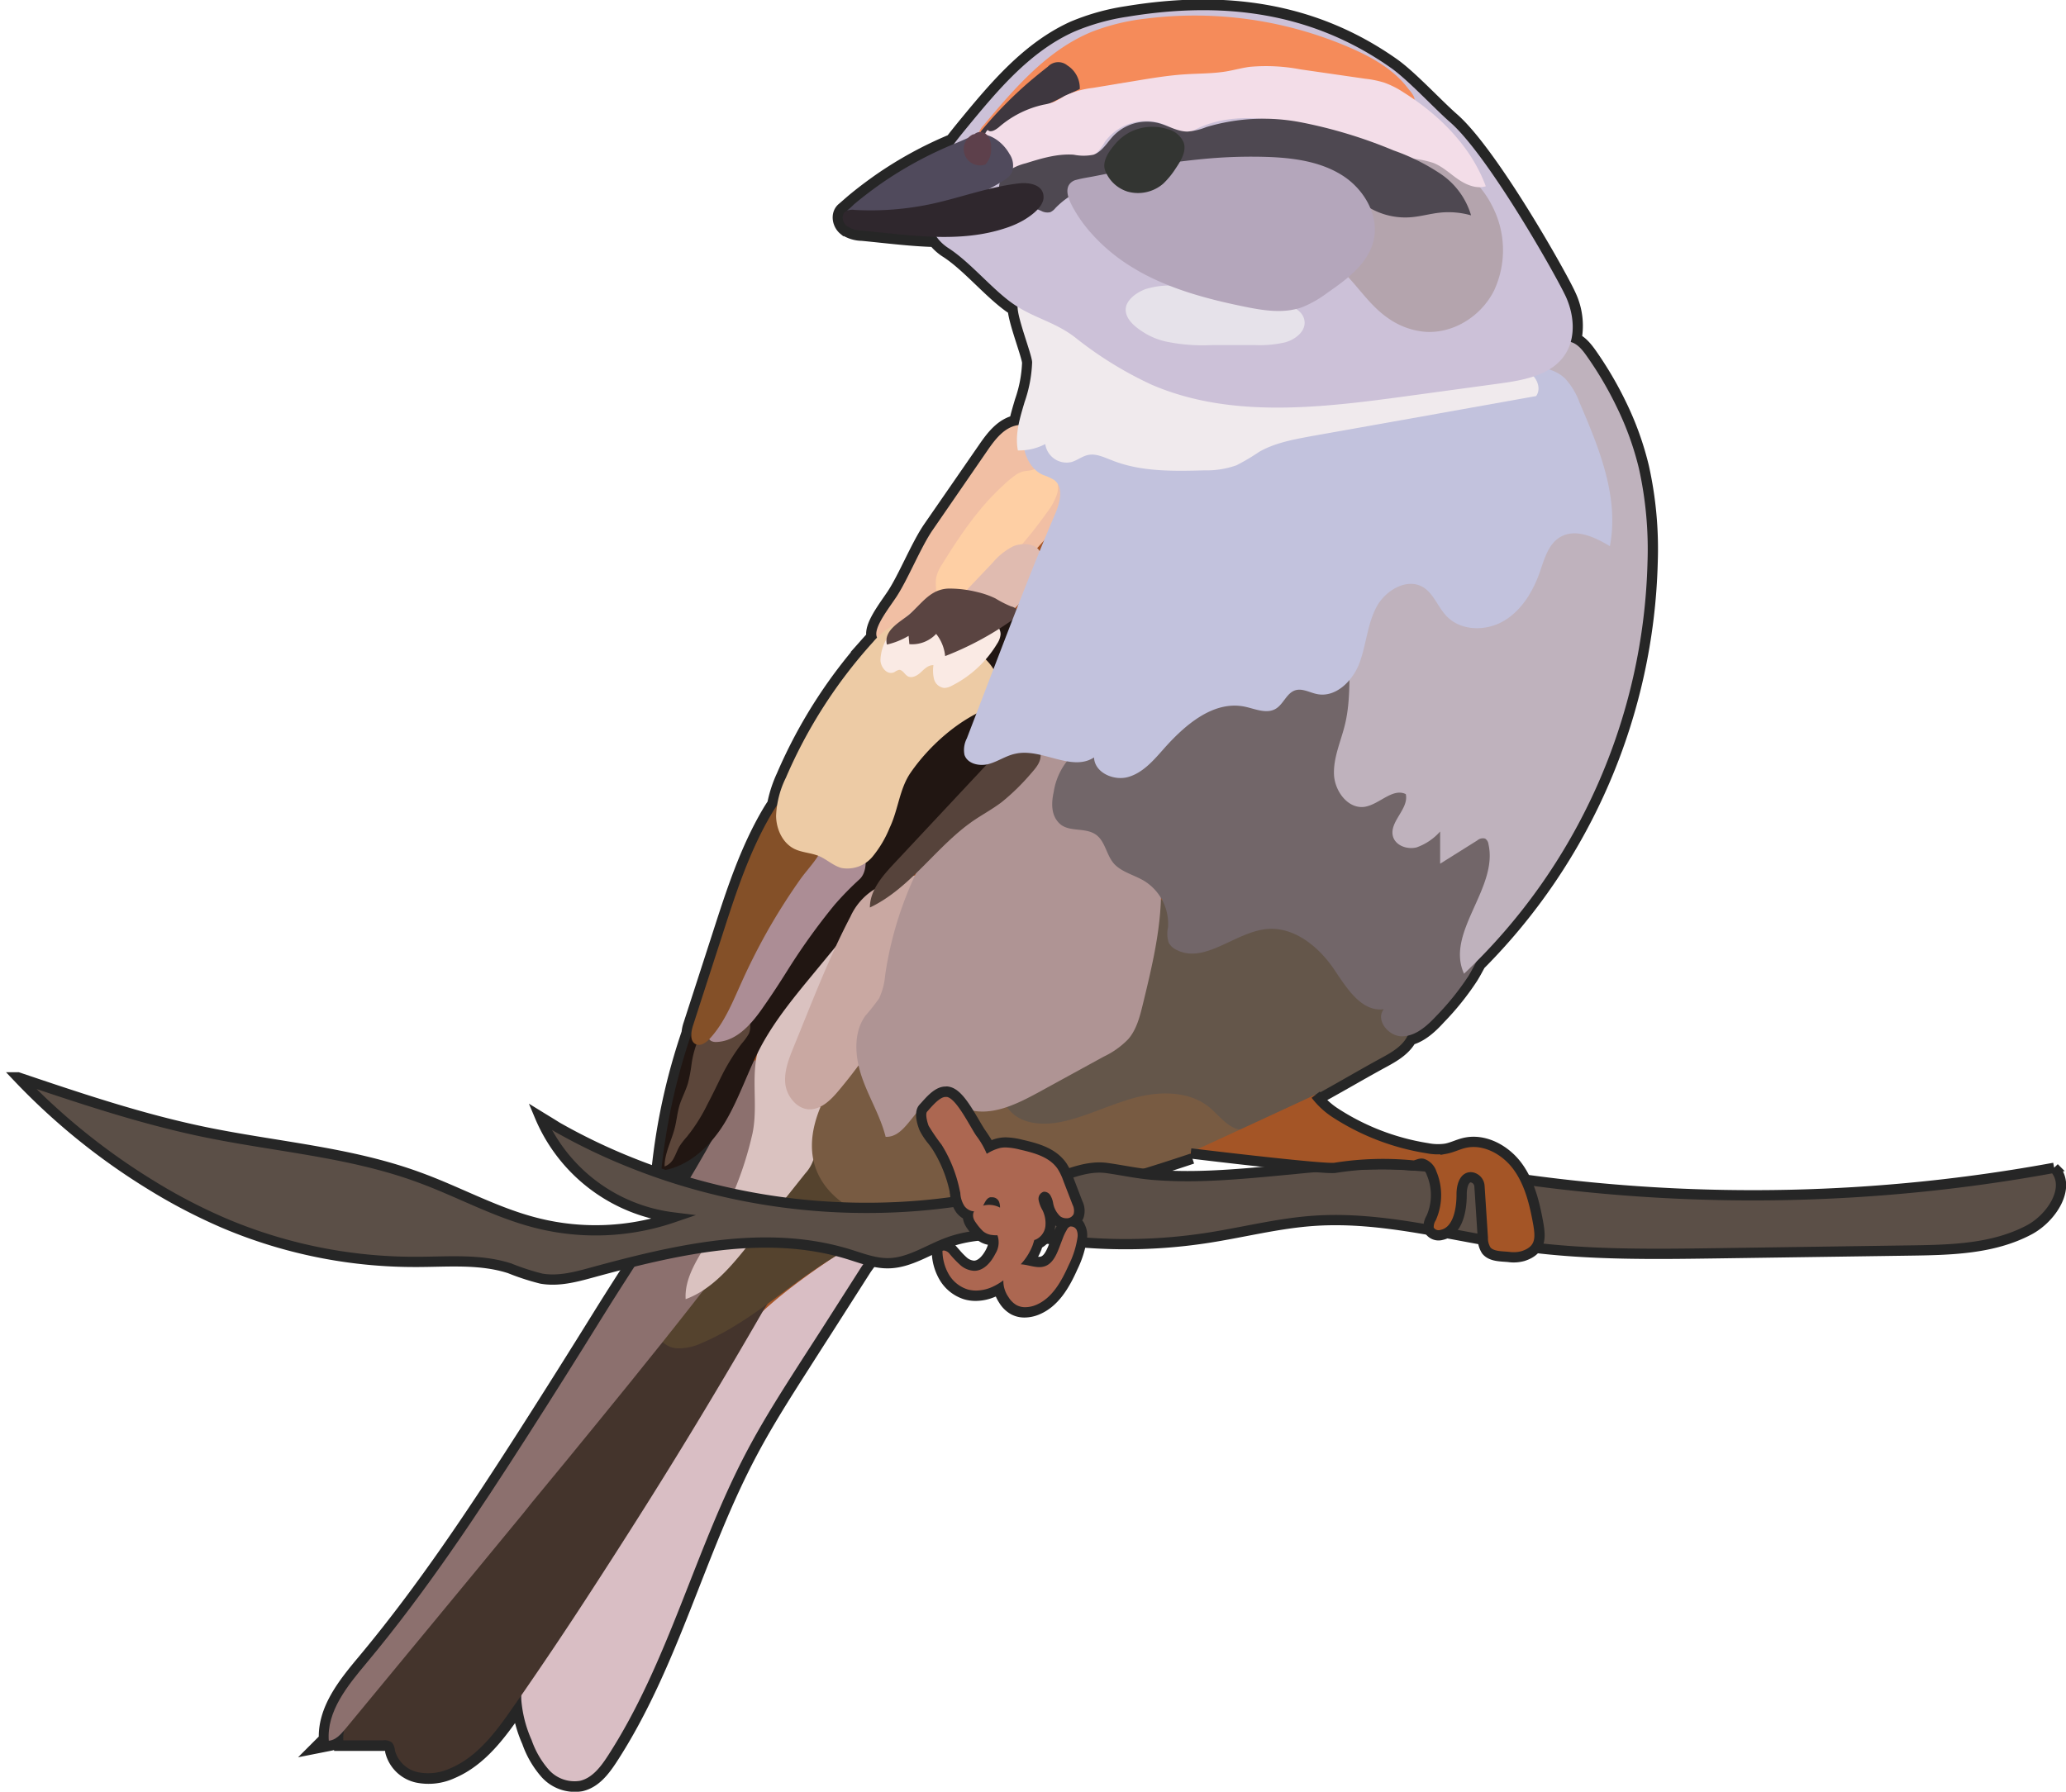 <svg xmlns="http://www.w3.org/2000/svg" viewBox="0 0 402.8 349.42"><defs><style>.cls-1,.cls-40,.cls-41{fill:#a45526;}.cls-1,.cls-39,.cls-41{stroke:#262626;stroke-miterlimit:10;}.cls-1{stroke-width:4px;}.cls-2{fill:#d9bec4;}.cls-3{fill:#44342c;}.cls-4{fill:#55432e;}.cls-5{fill:#8c706e;}.cls-6{fill:#dac2c0;}.cls-7{fill:#211612;}.cls-8{fill:#f1bfa4;}.cls-9{fill:#fecfa4;}.cls-10{fill:#e0bbb0;}.cls-11{fill:#5c463a;}.cls-12{fill:#ac8d95;}.cls-13{fill:#845028;}.cls-14{fill:#edcba5;}.cls-15{fill:#faeae4;}.cls-16{fill:#5a4441;}.cls-17{fill:#785b42;}.cls-18{fill:#c9a8a2;}.cls-19{fill:#64564a;}.cls-20{fill:#af9494;}.cls-21{fill:#726669;}.cls-22{fill:#bfb2bd;}.cls-23{fill:#56433b;}.cls-24{fill:#c2c2dd;}.cls-25{fill:#f0eaed;}.cls-26{fill:#ccc1d8;}.cls-27{fill:#b4a4ad;}.cls-28{fill:#f58b5a;}.cls-29{fill:#3e373f;}.cls-30{fill:#f3dde8;}.cls-31{fill:#4e4851;}.cls-32{fill:#e6e2ea;}.cls-33{fill:#b4a6bb;}.cls-34{fill:#504a5c;}.cls-35{fill:#2f272d;}.cls-36{fill:#5d404b;}.cls-37{fill:#333532;}.cls-38{fill:#ac6751;}.cls-39{fill:#5b4f47;}.cls-39,.cls-41{stroke-width:2px;}.cls-42{fill:#262626;}</style></defs><g id="Layer_2" data-name="Layer 2"><g id="Layer_1-2" data-name="Layer 1"><g id="chipping_sparrow" data-name="chipping sparrow"><path class="cls-1" d="M256.49,213.5c4.37-2.37,8.44-4.79,12.89-7.21,2-1.08,4.11-2.33,5.06-4.35,2.23-.49,4.09-2.25,5.68-4a51.81,51.81,0,0,0,6.17-7.7c.55-.88,1-1.77,1.52-2.69a114.56,114.56,0,0,0,33.4-78,72.77,72.77,0,0,0-1.68-18.27,58.38,58.38,0,0,0-4.31-12,69.57,69.57,0,0,0-5.77-9.82c-.78-1.1-1.83-2.44-3.22-2.82a13.15,13.15,0,0,0-.87-8.71c-1.58-3.59-15.12-27.63-22.64-34.18-3.07-2.68-8.17-8.22-11.5-10.57-15.45-10.9-32.75-13.08-51.4-10a42.71,42.71,0,0,0-10.38,2.91C200.9,10,194.65,17.43,188.72,24.64c-.9,1.1-1.81,2.22-2.68,3.37l-.42.18A75.09,75.09,0,0,0,172,35.65q-1.8,1.26-3.54,2.61-.87.68-1.71,1.38c-.22.18-1.74,1.51-1.87,1.62-.87.64-.6,2.11.24,2.8a5.5,5.5,0,0,0,3,.91c4.78.46,9.65,1.1,14.45,1.21A8.57,8.57,0,0,0,185,48.44c4.05,2.62,8.18,7.61,12.08,10.49.46.33.91.63,1.36.91-.07,2.26,2.8,9.39,2.83,10.87a26.24,26.24,0,0,1-1.46,7.73c-.43,1.45-.89,3-1.19,4.47l-.28,0c-2.56.47-4.31,2.79-5.79,4.94l-10.68,15.45c-2.32,3.34-4.88,9.75-7.14,13.14-1.63,2.44-4.63,6.27-3.68,7.92-.26.26-.51.53-.75.8a95.46,95.46,0,0,0-17,26.46,23.46,23.46,0,0,0-1.77,5.49c-.39.56-.75,1.13-1.09,1.71-4.26,7.25-6.89,15.33-9.47,23.33q-2.91,9-5.8,17.92a6.39,6.39,0,0,0-.31,1.53,121,121,0,0,0-5.85,26.64c3.94-.54,7.3-2.93,9.93-6-6.89,12.45-14.41,23.31-21.46,34.67q-7.16,11.55-14.48,23c-9.79,15.28-19.83,30.46-31.46,44.39-3.7,4.43-7.79,9.41-7.36,15.16a4.71,4.71,0,0,0,3-2,7.61,7.61,0,0,0-.15,2l7.77,0a2.3,2.3,0,0,1,1.77.5,3,3,0,0,1,.52,1.48,5.91,5.91,0,0,0,4.42,4.23,10.16,10.16,0,0,0,6.3-.73c5.47-2.3,9.16-7.4,12.52-12.28.46-.67.92-1.33,1.37-2,0,.32,0,.63,0,.94a23.88,23.88,0,0,0,2,7.79,17.48,17.48,0,0,0,3.35,5.8,6.71,6.71,0,0,0,6.08,2.17c2.39-.54,4-2.69,5.36-4.75,12-18.41,17-40.43,27.34-59.82,3.1-5.84,6.67-11.43,10.23-17q2.11-3.32,4.24-6.63l7.62-11.94c.91-1.42,2.6-3.22,2.62-5a1.19,1.19,0,0,0-.24-.83,30.76,30.76,0,0,1,3.24-1.08,3.47,3.47,0,0,0,2.07-1.17,2.38,2.38,0,0,0,.37-.77c4.76.2,9.57-.73,14.25-1.75l2.69-.6q10.83-2.44,21.52-5.49,8.93-2.55,17.73-5.51"/><g id="Chipping_Sparrow-2" data-name="Chipping Sparrow"><g id="tail"><path class="cls-2" d="M156,265.72c-3.56,5.57-7.13,11.16-10.23,17-10.3,19.39-15.38,41.41-27.34,59.82-1.34,2.06-3,4.21-5.36,4.75a6.71,6.71,0,0,1-6.08-2.17,17.48,17.48,0,0,1-3.35-5.8,23.88,23.88,0,0,1-2-7.79c-.21-4.7,2-9.16,4.67-13.06,4.18-6.14,9.48-11.43,13.79-17.48,9-12.65,13.5-28.29,23.6-40.1,6.49-7.6,15-13.19,23.3-18.69.9-.59,3.53-2.19,3.52-.06,0,1.79-1.71,3.59-2.62,5l-7.62,11.94Z"/><path class="cls-3" d="M100.26,332.59c-3.36,4.88-7.05,10-12.52,12.28a10.16,10.16,0,0,1-6.3.73A5.91,5.91,0,0,1,77,341.37a3,3,0,0,0-.52-1.48,2.3,2.3,0,0,0-1.77-.5l-7.77,0c-.27-4.15,3.1-7.51,6.05-10.45,19.46-19.39,30.61-45.51,47.6-67.1,6.33-8,14.45-15.94,24.65-16.73,2.25-.18,6.52-.1,6.75,3,.2,2.76-2.14,5.67-3.43,7.9q-5.49,9.52-11.16,18.95t-11.56,18.78Q120,303,114,312.21t-12.25,18.25Z"/><path class="cls-4" d="M157,248.87c-6.5,4.66-12.72,9.88-20.09,13a10.5,10.5,0,0,1-4.86,1.07,4.34,4.34,0,0,1-3.86-2.73c-.66-2.1.87-4.2,2.3-5.88,7.58-8.84,14.28-19.47,24.18-25.6,2-1.22,5.3-3.91,7.61-3.81s4.29,4.69,6.24,6,4.39,2.7,6.34,4.3a2.84,2.84,0,0,1,.69,3.87,3.47,3.47,0,0,1-2.07,1.17c-1.13.31-2.25.69-3.35,1.11a46.59,46.59,0,0,0-6.35,3.1C161.48,245.79,159.23,247.3,157,248.87Z"/><path class="cls-5" d="M102.12,295l-10,12.15L67.3,337.21c-.85,1-1.86,2.16-3.2,2.26-.43-5.75,3.66-10.73,7.36-15.16,11.63-13.93,21.67-29.11,31.46-44.39q7.32-11.43,14.48-23c9.64-15.54,20.19-30.14,28.75-49.17.86-1.9,3.43-.68,5.51-.82,2.3-.15,4.22,2.06,4.58,4.34s-.43,4.57-1.23,6.73c-1.95,5.21-4.41,10.23-5.86,15.61-1.31,4.85-4.77,8.61-7.77,12.52q-6.09,7.95-12.33,15.76t-12.62,15.62q-6.34,7.79-12.74,15.52C103.17,293.68,102.65,294.32,102.12,295Z"/><path class="cls-6" d="M160.42,216.33c1.28,2.13-1.22,7.4-1.83,9.8a7.38,7.38,0,0,1-1.59,2.71l-10.81,13.58c-3.5,4.39-7.25,9-12.51,10.94-.24-3.93,2.07-7.48,4.11-10.85A67.85,67.85,0,0,0,146.72,221c1.16-5.67-.52-11.54,1.33-17,.83-2.47,13.8-22,16.17-20.92,0,.63-8.35,19.39-8.56,20-.45,1.26.17,2.48,0,3.8-.34,2.66,1.13,5.05,1.9,7.61C158,215.85,159.64,215.07,160.42,216.33Z"/></g><g id="wing"><path class="cls-7" d="M178.84,165.31,158.49,190c-3.62,4.39-7.26,8.81-10,13.83-2.59,4.82-4.25,10.11-7,14.8s-7.15,8.93-12.56,9.67a121.63,121.63,0,0,1,15.79-48.49c1.64-2.83,3.4-5.6,4.78-8.57a86.86,86.86,0,0,0,3.62-10c2.51-7.75,5.4-15.45,9.67-22.39s10-13.16,17.19-17c4.26-2.27,9.16-3.69,13.94-2.93s9.31,4,10.62,8.69a15,15,0,0,1,.28,5.79c-.63,5.22-3.1,11.56-7.44,14.83-1.45,1.09-3.26,1.54-4.79,2.5-2.54,1.58-4.63,4-6.63,6.21C183.49,159.66,181.16,162.49,178.84,165.31Z"/><path class="cls-8" d="M193.65,111.76a25,25,0,0,1-13.78,6.09c-.46.05-7.6,7.32-8,7.18-2.85-1,.95-5.71,2.85-8.56,2.26-3.39,4.82-9.8,7.14-13.14L192.5,87.88c1.48-2.15,3.23-4.47,5.79-4.94,2.28-.41,4.55.79,6.32,2.28A13.64,13.64,0,0,1,209.18,92a8.51,8.51,0,0,1-.31,5.76c-.58,1.14-1.42,1.45-1.85,2.55-1,2.63-3.44,5-5.71,7.61C199.89,109.56,195.29,110.32,193.65,111.76Z"/><path class="cls-9" d="M205.81,93.05a4.49,4.49,0,0,1,.19,3.54,12.09,12.09,0,0,1-1.76,3.18,84.18,84.18,0,0,1-10.13,11.86c-.05-.24-3.73,3.75-6.26,5.14a7.22,7.22,0,0,1-2.21.91,2.63,2.63,0,0,1-2.25-.54,3.88,3.88,0,0,1-.9-2.65,7,7,0,0,1,.07-2,7.42,7.42,0,0,1,1-2.25c1.15-1.87,2.33-3.72,3.57-5.54s2.52-3.55,3.91-5.23a47.86,47.86,0,0,1,4.48-4.75,22.47,22.47,0,0,1,2.54-2.12,4.17,4.17,0,0,1,2.06-.76,7.13,7.13,0,0,0,1.11-.18,5.84,5.84,0,0,1,1.65-.34,3.41,3.41,0,0,1,2.89,1.72Z"/><path class="cls-10" d="M198.62,117.81a6.36,6.36,0,0,1-2.57,1.89,7.57,7.57,0,0,1-2.42.27l-4,0c-1.09,0-2.4-.11-2.9-1.08s.34-2.34,1.18-3.22l5.6-5.9a12.72,12.72,0,0,1,4.07-3.25c1.6-.67,4.57-.67,5.28,1.32s-.86,4.82-1.77,6.48A18.82,18.82,0,0,1,198.62,117.81Z"/><path class="cls-11" d="M134,221.6a15.68,15.68,0,0,0-1.48,1.88c-.44.73-.71,1.56-1.12,2.31a3.32,3.32,0,0,1-1.83,1.69c0-2.63,1.36-5,2-7.57.35-1.4.48-2.86.88-4.24s1.23-2.92,1.68-4.43a29.22,29.22,0,0,0,.7-3.71,18.78,18.78,0,0,1,1.88-6,9.48,9.48,0,0,1,4.5-4.3,4.57,4.57,0,0,1,3.09-.26,2.79,2.79,0,0,1,1.86,2.3,3.66,3.66,0,0,1-.14,2.29,12.35,12.35,0,0,1-1.45,2,40.55,40.55,0,0,0-3.63,5.77c-1,2-1.94,4-3,6a33.81,33.81,0,0,1-3.47,5.66C134.31,221.18,134.14,221.39,134,221.6Z"/><path class="cls-12" d="M149,196.12c-2.27,3.34-5.23,6.92-9.26,7.08a2.06,2.06,0,0,1-1.1-.2,1.85,1.85,0,0,1-.76-1.13c-.6-2,.38-4.13,1.33-6l7.14-14.12c3.36-6.64,6.94-13.54,13-17.85a7.53,7.53,0,0,1,4.28-1.7,5.25,5.25,0,0,1,4.64,3.29c.73,1.76.8,4.64-.71,6a59.32,59.32,0,0,0-4.88,5,124.67,124.67,0,0,0-8.91,12.37C152.23,191.32,150.67,193.74,149,196.12Z"/><path class="cls-13" d="M144.59,191.54c-1.75,3.86-3.34,7.9-6.2,11-.7.77-1.74,1.52-2.7,1.11-1.21-.53-1-2.3-.6-3.57q2.9-9,5.8-17.92c2.58-8,5.21-16.08,9.47-23.33,1.25-2.13,2.76-4.29,5-5.27s5.51-.3,6.32,2.24c.51,1.64-.28,3.35-.51,5-.14,1-.15,2-.35,3.06-.57,2.84-3,5.17-4.67,7.45q-3.17,4.47-5.93,9.22A122.9,122.9,0,0,0,144.59,191.54Z"/><path class="cls-14" d="M173.47,161.39a21.69,21.69,0,0,1-3.41,5.74,6.39,6.39,0,0,1-6,2.14c-1.6-.43-2.86-1.68-4.38-2.32s-3.31-.67-4.8-1.4c-2.32-1.15-3.54-3.87-3.57-6.45a18.45,18.45,0,0,1,1.92-7.45,95.46,95.46,0,0,1,17-26.46,13.54,13.54,0,0,1,3.14-2.76c4.22-2.39,9.47,0,13.65,2.44,2.76,1.64,5.82,3.53,7.18,6.58,1.1,2.44,1.36,5.58-1.28,6.57-5.89,2.23-11.69,7.31-15.4,12.69C175.35,153.88,175.13,157.92,173.47,161.39Z"/><path class="cls-15" d="M174.42,131.05a2.59,2.59,0,0,1,.87-.42c.7,0,1.05.84,1.64,1.22.82.52,1.89-.08,2.6-.74s1.49-1.46,2.46-1.38a7,7,0,0,0,.12,2.73,2.32,2.32,0,0,0,2,1.7,3.26,3.26,0,0,0,1.48-.44,21.69,21.69,0,0,0,8.83-8.21,3.83,3.83,0,0,0,.66-1.83c0-1.43-1.34-2.44-2.57-3.17-3.34-2-7.16-4-10.95-3.1-3.11.73-5.2,3.16-7.3,5.38a8.81,8.81,0,0,0-2.59,5.72C171.54,129.86,172.85,131.84,174.42,131.05Z"/><path class="cls-16" d="M172.92,125.7a14.66,14.66,0,0,0,4.23-1.7l.14,1.62a6.42,6.42,0,0,0,5.23-2,8.19,8.19,0,0,1,1.75,4.33,60.38,60.38,0,0,0,12.85-6.87c.79-.55,1.64-1.62,1-2.34a2.28,2.28,0,0,0-1-.48,22.77,22.77,0,0,1-3.07-1.57,16.73,16.73,0,0,0-3.44-1.21,22.57,22.57,0,0,0-5.61-.7c-3.64.09-5.27,2.94-7.78,5.09C175.48,121.33,172.23,122.91,172.92,125.7Z"/></g><g id="body"><path class="cls-17" d="M190.21,236.54c-5.92,1.3-12,2.46-18,1.35s-11.77-5-13.42-10.83c-1.44-5.08.48-10.52,3.14-15.07a10.89,10.89,0,0,1,3.61-4.14c1.9-1.12,4.23-1.14,6.43-1.12l30.32.22a134.19,134.19,0,0,1,18.91,1.14c6.09.91,12.18,2.58,17.47,5.82,2,1.2,3.83,3.08,3.38,5.59-.53,2.93-4.11,3.47-6.45,4.28q-10.5,3.63-21.18,6.67t-21.52,5.49Z"/><path class="cls-18" d="M180.34,184.13a100,100,0,0,1-16.89,28.63c-1.51,1.8-3.44,3.7-5.8,3.57s-4.32-2.63-4.55-5.07.72-4.84,1.65-7.12c3.49-8.51,6.79-17.24,11.07-25.41a12.15,12.15,0,0,1,4.47-5.18c2.69-1.58,6.86-3.08,10-2.85.9.07,1,.11,1.33,1a9.27,9.27,0,0,1,.49,1.71,12.68,12.68,0,0,1,.11,3.69A27.66,27.66,0,0,1,180.34,184.13Z"/><path class="cls-19" d="M223.47,173.58c2.3.91,3.95,3,6.13,4.18,6.62,3.6,15-2.11,22.24-.08,5.75,1.61,9.06,7.47,13.72,11.2,2.19,1.76,4.74,3.08,6.72,5.08s3.33,5,2.33,7.62c-.86,2.24-3.12,3.57-5.23,4.71-7.46,4.06-13.85,8.14-22.41,12-2,.88-3.63,2.5-5.71,1.9s-3.64-2.66-5.19-4c-3.73-3.3-9.34-3.46-14.18-2.27s-9.33,3.52-14.18,4.69c-3.7.89-8.12.88-10.72-1.9-3.44-3.69-1.36-10.17,2.8-13s9.53-3,14.56-3.14c.33-3,4.4-4.13,5.45-7,1.37-3.67-2.83-7.36-4.36-10.34-1.63-3.18-2-6.13,1.17-8.44A7.24,7.24,0,0,1,223.47,173.58Z"/><path class="cls-20" d="M205.93,145.7c6.16.53,11.79,4.3,15.29,9.4,3.95,5.77,5.33,13,5.13,20s-1.86,13.85-3.51,20.65c-.59,2.44-1.23,5-2.86,6.89a16.29,16.29,0,0,1-4.77,3.41l-12.78,7c-4.37,2.38-9.42,4.84-14.12,3.18-1.91-.68-3.73-2-5.74-1.78-4.21.52-5.66,7.42-9.9,7.25-1-4-3.26-7.66-4.62-11.6s-1.75-8.62.66-12a39.88,39.88,0,0,0,2.69-3.41,13.29,13.29,0,0,0,1.18-4.56,70.18,70.18,0,0,1,7.82-23.38c3.42-6.29,7.93-12.76,13.53-17.32A16.9,16.9,0,0,1,205.93,145.7Z"/><path class="cls-21" d="M213.59,162.72c1.85,1.23,2.07,3.85,3.47,5.56s3.92,2.29,5.9,3.44a9.85,9.85,0,0,1,4.77,9.1,5.75,5.75,0,0,0,.12,3,3.25,3.25,0,0,0,1.53,1.42c5.5,2.83,11.39-3.46,17.57-4.06,5.26-.5,10,3.3,13,7.64,2.52,3.7,5.38,8.56,9.84,8-1.68,2.1.95,5.36,3.65,5.28s4.88-2.13,6.71-4.09a51.81,51.81,0,0,0,6.17-7.7,63.16,63.16,0,0,0,5.25-11.57c1.31-3.5,2.64-7.13,2.4-10.86-.55-8.27-8.28-13.9-13.56-20.34-2.32-2.84-4.25-6-6.69-8.73-7.68-8.61-20.21-12.26-31.66-10.37a41.61,41.61,0,0,0-13.35,4.7c-4.2,2.32-7.53,5.47-11.3,8.36-2.45,1.88-5.28,3.23-7.69,5.16a12.88,12.88,0,0,0-4.27,7.71c-.47,2.15-.61,4.65,1.19,6.29S211.49,161.32,213.59,162.72Z"/><path class="cls-22" d="M319.53,91.34a72.77,72.77,0,0,1,1.68,18.27,114.45,114.45,0,0,1-35.77,80.28c-3.7-8,6.72-16.67,4.76-25.26a1.51,1.51,0,0,0-.65-1.09,1.65,1.65,0,0,0-1.52.35l-7.25,4.55,0-6.29a11,11,0,0,1-4.61,3.11c-1.82.45-4.1-.35-4.59-2.16-.77-2.85,3.16-5.36,2.5-8.24-2.59-1.24-5.12,2-8,2.48-3.27.49-5.9-3.08-6-6.39s1.36-6.42,2.14-9.64c1.34-5.52.62-11.31,1.15-17s2.81-11.76,7.94-14.21c3.85-1.83,8.43-1.19,12.48-2.5,7.29-2.35,11.16-10.27,12.93-17.72,1.66-7,2.22-14.45,5.83-20.81.71-1.26,1.61-2.69,3.28-2.46s2.74,1.71,3.59,2.91a69.57,69.57,0,0,1,5.77,9.82A58.38,58.38,0,0,1,319.53,91.34Z"/><path class="cls-23" d="M195.32,156.41c-1.75,1.34-3.71,2.39-5.53,3.63-7.27,5-12.22,13.16-20.19,16.94,0-3.34,2.42-6.12,4.7-8.56L191,150.57c2.28-2.45,5.8-6.24,9.5-6.09a2.49,2.49,0,0,1,2.37,2.36c.22,1.8-1,3-2.08,4.26A43.16,43.16,0,0,1,195.32,156.41Z"/><path class="cls-24" d="M199.49,86.05c.11,2.67,1.41,5.46,3.84,6.56a11.35,11.35,0,0,1,2.21,1c1.9,1.46,1.11,4.44.17,6.64-3.65,8.53-7,17.19-10.33,25.84L188.5,144a4.9,4.9,0,0,0-.46,3.21c.58,1.77,2.94,2.27,4.74,1.78s3.37-1.63,5.19-2c5.12-1.16,10.94,3.6,15.33.72.1,2.95,3.82,4.62,6.65,3.82s4.9-3.18,6.85-5.39c4.15-4.71,9.74-9.59,15.88-8.33,2,.42,4.2,1.46,6,.44,1.55-.89,2.15-3.09,3.85-3.63,1.4-.44,2.83.46,4.27.74,3.67.73,7-2.64,8.28-6.14s1.51-7.41,3.23-10.74,6-5.89,9.19-3.94c2,1.24,2.82,3.79,4.45,5.53,2.75,3,7.68,3.08,11.17,1.06s5.74-5.72,7.08-9.53c.89-2.56,1.65-5.5,4-6.87,3-1.74,6.7,0,9.67,1.78,1.85-9.52-2.08-19.1-5.91-28a13.75,13.75,0,0,0-2.85-4.72c-2.56-2.41-6.49-2.49-10-2.18-14.28,1.25-27.86,6.42-41.76,9.9s-29,5.2-42.24-.28c-2.52-1-6.37-3.35-9.21-2.47C199.61,79.35,199.41,84.17,199.49,86.05Z"/><path class="cls-25" d="M198.45,87.84a11,11,0,0,0,5.34-1.24,4.2,4.2,0,0,0,5.13,3.5c1.12-.33,2.07-1.13,3.21-1.37,1.56-.33,3.1.45,4.57,1,5.67,2.3,12,2.16,18.12,2a17.4,17.4,0,0,0,6.27-1,40.72,40.72,0,0,0,4.4-2.61c3-1.72,6.45-2.36,9.84-3l22.49-4,4.51-.81,17.16-3.07c1.12-1.53.07-3.88-1.62-4.74s-4.33-2.07-6.2-1.79c-9,1.37-17,5.68-26,7a75.56,75.56,0,0,1-51.53-11.46c-2.28-1.48-4.69-3.24-7.5-3.43-1.94-.13-7.39-5.43-8.17-3.48-.61,1.54,2.73,9.72,2.76,11.31a26.24,26.24,0,0,1-1.46,7.73C198.86,81.45,197.84,84.67,198.45,87.84Z"/></g><g id="head"><path class="cls-26" d="M224.48,75c15.45,6.69,33.1,4.53,49.77,2.26l18.24-2.49c4.67-.64,9.89-1.61,12.55-5.49,2.22-3.24,1.91-7.68.32-11.27s-15.12-27.63-22.64-34.18c-3.07-2.68-8.17-8.22-11.5-10.57-15.45-10.9-32.75-13.08-51.4-10a42.71,42.71,0,0,0-10.38,2.91C200.9,10,194.65,17.43,188.72,24.64c-3.58,4.36-7.43,9.13-7.64,15-.14,3.69.69,6.71,3.87,8.77,4.05,2.62,8.18,7.61,12.08,10.49,4.23,3.11,8.35,3.68,12.52,6.85A72.94,72.94,0,0,0,224.48,75Z"/><path class="cls-27" d="M277.64,64.69c5.61.49,11.17-3,13.68-8.09A18.67,18.67,0,0,0,291,40.31c-2.45-5-7.3-9.16-12.87-9.43a17.37,17.37,0,0,0-7.55,1.59,19.49,19.49,0,0,0-9.46,7.86c-2,3.52-2.85,9.26.39,12.34s5.45,6.86,9.14,9.39A14.65,14.65,0,0,0,277.64,64.69Z"/><path class="cls-28" d="M259.67,15.15a33.62,33.62,0,0,0-7.3-.38c-9.68.24-19.34.67-29,1.11a34.09,34.09,0,0,0-5.88.61,35.14,35.14,0,0,0-7.71,3.1q-8.49,4.18-17.16,8a1.86,1.86,0,0,1-.88.23,1.34,1.34,0,0,1-1-1.57,3.79,3.79,0,0,1,1-1.8c6.06-7.23,12.47-14.73,21.21-18.28a42,42,0,0,1,10.56-2.55,76.18,76.18,0,0,1,39.83,5.74c4.13,1.81,8.3,4.13,11.09,7.77.36.47,1.53,1.72,1.32,2.37s-1.12.4-1.55.35a26.06,26.06,0,0,1-6.3-1.73A50.17,50.17,0,0,0,259.67,15.15Z"/><path class="cls-29" d="M210.52,17.36c-5.62,2.66-11.27,5.34-16.31,9a3.62,3.62,0,0,1-1.82.86c-.69,0-1.44-.54-1.31-1.21a1.75,1.75,0,0,1,.42-.72,80.09,80.09,0,0,1,8.25-8.53c1.48-1.31,3-2.54,4.56-3.77a2.78,2.78,0,0,1,3.79-.23A5.21,5.21,0,0,1,210.52,17.36Z"/><path class="cls-30" d="M194,32.33c-2.14-1.62-3.2-5-1.44-7,.53.63,1.54,0,2.16-.5a19.7,19.7,0,0,1,8.76-4.42,11.51,11.51,0,0,0,1.94-.5,20.11,20.11,0,0,0,2.12-1.19,17.29,17.29,0,0,1,5.54-1.58l8.29-1.37c3.19-.53,6.38-1.06,9.6-1.27,2.7-.18,5.43-.13,8.1-.57,1.52-.26,3-.67,4.54-.89a35.72,35.72,0,0,1,9.94.49l12.67,1.83a19.71,19.71,0,0,1,3.65.75A17.66,17.66,0,0,1,273.62,18c7,4.39,13.2,10.57,16.06,18.33-1.85.56-3.84-.29-5.43-1.39s-3-2.47-4.83-3.18a18.64,18.64,0,0,0-3.94-.82c-7.35-1.09-14.21-4.27-21.38-6.26s-15.22-2.7-21.71.93a3.4,3.4,0,0,1-1.62.59,3.72,3.72,0,0,1-1.91-.95,9.89,9.89,0,0,0-13.48,2.46A8.88,8.88,0,0,1,213.6,30a7.05,7.05,0,0,1-3.21,1,21.48,21.48,0,0,0-6.68,2.36c-1,.55-1.64,1.21-2.8,1.08a23.22,23.22,0,0,1-3.42-.56A9.72,9.72,0,0,1,194,32.33Z"/><path class="cls-31" d="M196.19,33.61A10.64,10.64,0,0,1,200,31.84c3-.94,6.16-1.9,9.34-1.67a9.64,9.64,0,0,0,3.86,0c1.69-.6,2.63-2.36,3.87-3.67a9.09,9.09,0,0,1,8.79-2.5c1.9.51,3.66,1.65,5.63,1.66a12,12,0,0,0,3.71-.88,38.67,38.67,0,0,1,18.58-.9,92.72,92.72,0,0,1,17.93,5.46,40.6,40.6,0,0,1,9.18,4.58A14.79,14.79,0,0,1,286.81,42a16,16,0,0,0-6.16-.52c-1.89.21-3.74.75-5.64.89a13.85,13.85,0,0,1-10.08-3.33c-1.81-1.58-3.2-3.62-5.15-5a14.64,14.64,0,0,0-9-2.24c-3.16.11-6.27.8-9.41,1.15a43.77,43.77,0,0,1-8.41.14,13,13,0,0,0-4.22.07c-1.93.5-3.47,2-5.4,2.51-1.71.45-3.51.08-5.28,0a16.21,16.21,0,0,0-12.29,4.91,2.82,2.82,0,0,1-1,.8,2.55,2.55,0,0,1-1.8-.27l-5.81-2.41c-1.44-.6-2.64-.89-2.33-2.67A4.14,4.14,0,0,1,196.19,33.61Z"/><path class="cls-32" d="M227.23,66.59a34.93,34.93,0,0,0,8.91.71l8.64,0a22.17,22.17,0,0,0,5.75-.53c2-.54,4.1-2.16,3.8-4.21s-2.53-2.94-4.47-3.47a96.94,96.94,0,0,0-19.8-3.3,16.58,16.58,0,0,0-6.66.57c-1.7.61-4.1,2.19-3.92,4.27s2.5,3.6,4,4.5A14.09,14.09,0,0,0,227.23,66.59Z"/><path class="cls-33" d="M222.22,53c6.29,3.49,13.34,5.36,20.39,6.8,3.75.77,7.73,1.4,11.32.09a21.58,21.58,0,0,0,4.88-2.8c3.81-2.63,7.9-5.67,9-10.18,1.13-4.84-1.81-9.94-6-12.64s-9.3-3.44-14.26-3.65a97.85,97.85,0,0,0-13.8.47c-4.6.46-9.17,1.18-13.71,2-2.29.41-4.57.86-6.85,1.31-1.1.21-2.24.37-3.32.67a2.26,2.26,0,0,0-1.53,1.12c-.64,1.31.18,3,.8,4.18a27.17,27.17,0,0,0,3.2,4.64,35,35,0,0,0,8.73,7.31Z"/><path class="cls-34" d="M165.11,41a42.38,42.38,0,0,0,30.48-5.74,4.53,4.53,0,0,0,1.66-1.53A4,4,0,0,0,196.8,30c-1.05-1.89-3.15-3.7-5.41-3.82a5.29,5.29,0,0,0-2.39.6c-1.12.49-2.25,1-3.38,1.45A75.09,75.09,0,0,0,172,35.65q-1.8,1.26-3.54,2.61-.87.68-1.71,1.38C166.49,39.82,165.34,41.05,165.11,41Z"/><path class="cls-35" d="M196.12,44.46c-8.92,3-18.63,1.42-28,.51a5.56,5.56,0,0,1-3.06-.91c-.83-.69-1.1-2.16-.23-2.8a2.7,2.7,0,0,1,1.84-.32,56.84,56.84,0,0,0,14.95-1.17c5.68-1.23,11.19-3.33,17-4,1.86-.22,4.78.13,4.84,2.62.05,1.93-2.43,3.69-3.89,4.55A17.86,17.86,0,0,1,196.12,44.46Z"/><path class="cls-36" d="M189.65,26.23a3.18,3.18,0,0,0,2.46,5.85,4.2,4.2,0,0,0,1.12-3.14,3.7,3.7,0,0,0-.78-2.59,1.75,1.75,0,0,0-2.45-.2"/><path class="cls-37" d="M220.25,25.8a9.72,9.72,0,0,1,7.44-.6,4.54,4.54,0,0,1,3.09,2.6c.57,1.71-.51,3.49-1.53,5a16.29,16.29,0,0,1-2.44,3,7.52,7.52,0,0,1-6.95,1.57,6.88,6.88,0,0,1-4.38-4.08c-.7-1.8.77-3.84,1.91-5.16A9.54,9.54,0,0,1,220.25,25.8Z"/></g><g id="feet"><path class="cls-38" d="M209.92,239.88a1.13,1.13,0,0,0-1.27-.62,1.23,1.23,0,0,0-.65.66,9.2,9.2,0,0,0-.68,1.37l-.79,2.07c-.57,1.48-1.31,3.14-2.81,3.65s-3.14-.3-4.7-.38c.26-.3.52-.59.75-.9a11.71,11.71,0,0,0,1.55-2.76c.13-.35.23-.72.34-1.08l.24-.07a3.23,3.23,0,0,0,1.92-2.57,5.76,5.76,0,0,0-.6-3.25,6.11,6.11,0,0,1-.72-1.93,1.43,1.43,0,0,1,1-1.59,1.37,1.37,0,0,1,1.29.67,4.39,4.39,0,0,1,.53,1.43,4.63,4.63,0,0,0,1.4,2.67,1.76,1.76,0,0,0,2.62-.46,2.62,2.62,0,0,0-.22-1.81c-.59-1.54-1.18-3.07-1.78-4.61a11,11,0,0,0-1.13-2.38c-1.59-2.33-4.6-3.12-7.36-3.75a9.56,9.56,0,0,0-3.79-.33,8.67,8.67,0,0,0-2.41,1l-.26.14a16.32,16.32,0,0,0-2-3.46c-1.15-1.6-3.81-7.18-5.71-7.61-1.17-.27-2.86,1.82-3.81,2.85-.41.45.09,2.27.32,2.78a38.89,38.89,0,0,0,2.51,3.66A27,27,0,0,1,187.2,232c.05.21.09.42.14.63a5.1,5.1,0,0,0,.83,2.6,2.6,2.6,0,0,0,1.86,1,1.46,1.46,0,0,0-.16.36,2,2,0,0,0,.23,1.42,4.53,4.53,0,0,0,.3.46,10.47,10.47,0,0,0,1.35,1.61,3.21,3.21,0,0,0,1.75.75,6.4,6.4,0,0,0,1.08.06,4.18,4.18,0,0,1-.41,3.6c-.83,1.66-2.25,3.31-4.11,3.33a4.29,4.29,0,0,1-2.76-1.12,20.77,20.77,0,0,1-2.1-2.2c-.36-.4-.9-.82-1.38-.57a9.31,9.31,0,0,0,1.24,4.59,6.54,6.54,0,0,0,3.67,2.93,7,7,0,0,0,4.65-.42,11.63,11.63,0,0,0,2.31-1.35,5.46,5.46,0,0,0,1,3.26,4.54,4.54,0,0,0,1.59,1.58,4.42,4.42,0,0,0,3.68,0c3.22-1.29,5.05-4.65,6.47-7.82a17.89,17.89,0,0,0,1.7-5.34A2.76,2.76,0,0,0,209.92,239.88Zm-18.13-4.75.1-.16c.29-.53.62-1.3,1.28-1.44a1.48,1.48,0,0,1,1.72.84,3,3,0,0,1,.19,1.15,4,4,0,0,0-.47-.22A4.61,4.61,0,0,0,191.79,235.13Z"/></g></g><path id="branch" class="cls-39" d="M105.25,217.72a32.55,32.55,0,0,0,26,19.7,46.79,46.79,0,0,1-26.47,1.12c-8.08-2-15.44-6.18-23.26-9-13.39-4.9-27.83-5.91-41.79-8.81-12.33-2.56-24.29-6.6-36.23-10.63a127.81,127.81,0,0,0,25.94,21,108.7,108.7,0,0,0,14.32,7.46,95.1,95.1,0,0,0,37.4,7.53c6.12,0,12.41-.63,18.23,1.26a46.89,46.89,0,0,0,6.14,2c3.34.59,6.73-.32,10-1.22,16.31-4.45,33.73-8.5,49.9-3.54,2.57.79,5.15,1.82,7.85,1.76,4.12-.09,7.72-2.66,11.59-4.07,7.53-2.75,15.83-1,23.79-.21a104.55,104.55,0,0,0,26.8-.67c6.91-1.07,13.72-2.84,20.7-3.32,13.76-.95,27.31,3.13,41,5,12.47,1.68,25.11,1.51,37.69,1.33l37.57-.54c7.91-.11,16.16-.3,23.16-4,4.49-2.36,8.39-8.45,4.91-12.13a324.61,324.61,0,0,1-103,2.33c-8.88-1.23-17.75-2.83-26.71-3a160.2,160.2,0,0,0-18.45.91c-6.18.57-12.36,1.22-18.57,1.36a87.29,87.29,0,0,1-9.15-.25c-3-.26-5.84-.89-8.77-1.3-4.46-.63-8.79,1.78-13,3A118.8,118.8,0,0,1,187,234.23a120.79,120.79,0,0,1-16.23,1.31,123.8,123.8,0,0,1-32.15-3.75,121.08,121.08,0,0,1-15.42-5,116.61,116.61,0,0,1-14.59-7C107.51,219.09,106.37,218.41,105.25,217.72Z"/><path class="cls-40" d="M260.13,216.93a46.11,46.11,0,0,0,18.08,7,10.69,10.69,0,0,0,3.61.11c1.21-.22,2.33-.8,3.52-1.1,3.94-1,8.14,1.28,10.53,4.56s3.34,7.38,4.05,11.38c.4,2.29.7,4.92-3,6.09a6.78,6.78,0,0,1-2.73.19c-1.36-.16-3.45,0-4.45-1.29a4.44,4.44,0,0,1-.67-2.49l-.65-10a1.86,1.86,0,0,0-1.48-1.75c-1.51-.24-2,1.77-2,3.22,0,3.24-.74,7.39-3.92,8a2.12,2.12,0,0,1-2.5-1.14,3.33,3.33,0,0,1,.49-2.18,11,11,0,0,0,.07-8.72,2.82,2.82,0,0,0-1.73-1.83c-.63-.15-1.25.4-1.9.33a59.23,59.23,0,0,0-15.2.46c-2.07.32-25-2.43-28.17-2.81a.11.11,0,0,1,0-.2c2.94-1.36,24.29-11.22,24.4-11.26A15.19,15.19,0,0,0,260.13,216.93Z"/><path class="cls-41" d="M232.15,224.94c3.31.4,26.06,3.13,28.13,2.81a59.23,59.23,0,0,1,15.2-.46c.65.07,1.27-.48,1.9-.33a2.82,2.82,0,0,1,1.73,1.83,11,11,0,0,1-.07,8.72,3.33,3.33,0,0,0-.49,2.18,2.12,2.12,0,0,0,2.5,1.14c3.18-.65,3.94-4.8,3.92-8,0-1.45.5-3.46,2-3.22a1.86,1.86,0,0,1,1.48,1.75l.65,10a4.44,4.44,0,0,0,.67,2.49c1,1.27,3.09,1.13,4.45,1.29a6.78,6.78,0,0,0,2.73-.19c3.66-1.17,3.36-3.8,3-6.09-.71-4-1.66-8.1-4.05-11.38s-6.59-5.56-10.53-4.56c-1.19.3-2.31.88-3.52,1.1a10.69,10.69,0,0,1-3.61-.11,46.11,46.11,0,0,1-18.08-7,15.19,15.19,0,0,1-3.64-3.43"/><path class="cls-38" d="M199.93,256a4.57,4.57,0,0,1-2.17-.51,5.52,5.52,0,0,1-1.95-1.91,7.46,7.46,0,0,1-.94-2.08,10.13,10.13,0,0,1-1.1.54,8.83,8.83,0,0,1-3.39.72,6.82,6.82,0,0,1-1.93-.26,7.52,7.52,0,0,1-4.25-3.38,10.44,10.44,0,0,1-1.38-5.08v-.62l.55-.29a1.7,1.7,0,0,1,.76-.18,2.48,2.48,0,0,1,1.82,1c.17.18.34.38.51.57a14.4,14.4,0,0,0,1.48,1.53,3.48,3.48,0,0,0,2.09.89c1.74,0,2.94-2.13,3.26-2.77a4.16,4.16,0,0,0,.55-2.18l-.48,0a4.18,4.18,0,0,1-2.28-1,11.8,11.8,0,0,1-1.48-1.76,4.28,4.28,0,0,1-.37-.57,3.3,3.3,0,0,1-.4-1.54,3.57,3.57,0,0,1-1.46-1.15,6,6,0,0,1-1-3l-.11-.52a26.19,26.19,0,0,0-3.4-8.51,14.29,14.29,0,0,0-1-1.38,12.49,12.49,0,0,1-1.57-2.39s-1.18-2.76-.15-3.88l.34-.37c1.38-1.55,2.64-2.83,4-2.83a2.1,2.1,0,0,1,.43,0c1.68.39,3.27,2.9,5.16,6.14.46.79.86,1.48,1.14,1.86a21.4,21.4,0,0,1,1.68,2.67,8.13,8.13,0,0,1,2-.72,6.5,6.5,0,0,1,1.19-.11,13.46,13.46,0,0,1,3,.45c3.07.69,6.21,1.59,8,4.16a12.39,12.39,0,0,1,1.24,2.58l1.77,4.61a3.5,3.5,0,0,1,.22,2.53,2.16,2.16,0,0,1-.95,1.11,2.29,2.29,0,0,1,1.48,1.16,3.6,3.6,0,0,1,.27,2.07,18.73,18.73,0,0,1-1.77,5.65c-1.57,3.49-3.51,6.93-7,8.33a6.3,6.3,0,0,1-2.36.48Zm1-10a8,8,0,0,0,1.71.26,2.42,2.42,0,0,0,.75-.11c1.09-.38,1.71-1.78,2.21-3.07l.79-2.07a10.48,10.48,0,0,1,.74-1.5,2.51,2.51,0,0,1,.63-.81,2.93,2.93,0,0,1-1.63-.58,5.4,5.4,0,0,1-1.77-3.22,3.7,3.7,0,0,0-.39-1.11.52.52,0,0,0-.3-.25.66.66,0,0,0-.17.52,3.59,3.59,0,0,0,.45,1.22l.17.37a6.63,6.63,0,0,1,.69,3.83,4.29,4.29,0,0,1-2.34,3.26c-.06.22-.14.44-.22.66a11.63,11.63,0,0,1-1.38,2.59Z"/><path class="cls-42" d="M184.46,213.93a.76.76,0,0,1,.21,0c1.9.43,4.56,6,5.71,7.61a16.32,16.32,0,0,1,2,3.46l.26-.14a8.67,8.67,0,0,1,2.41-1,5.55,5.55,0,0,1,1-.09,12.73,12.73,0,0,1,2.79.42c2.76.63,5.77,1.42,7.36,3.75a11,11,0,0,1,1.13,2.38l1.78,4.61a2.62,2.62,0,0,1,.22,1.81,1.46,1.46,0,0,1-1.42.84,2,2,0,0,1-1.2-.38,4.63,4.63,0,0,1-1.4-2.67,4.39,4.39,0,0,0-.53-1.43,1.42,1.42,0,0,0-1.13-.69l-.16,0a1.43,1.43,0,0,0-1,1.59,6.11,6.11,0,0,0,.72,1.93,5.76,5.76,0,0,1,.6,3.25,3.25,3.25,0,0,1-1.92,2.57l-.24.07c-.11.36-.21.73-.34,1.08a11.71,11.71,0,0,1-1.55,2.76c-.23.31-.49.6-.75.9,1.19.06,2.43.55,3.62.55a3.3,3.3,0,0,0,1.08-.17c1.5-.51,2.24-2.17,2.81-3.65l.79-2.07a9.2,9.2,0,0,1,.68-1.37,1.23,1.23,0,0,1,.65-.66.82.82,0,0,1,.26,0,1.22,1.22,0,0,1,1,.66,2.76,2.76,0,0,1,.17,1.51,17.89,17.89,0,0,1-1.7,5.34c-1.42,3.17-3.25,6.53-6.47,7.82a5.48,5.48,0,0,1-2,.4,3.53,3.53,0,0,1-1.69-.39,4.54,4.54,0,0,1-1.59-1.58,5.46,5.46,0,0,1-1-3.26,11.63,11.63,0,0,1-2.31,1.35,7.81,7.81,0,0,1-3,.64,6.13,6.13,0,0,1-1.65-.22,6.54,6.54,0,0,1-3.67-2.93,9.31,9.31,0,0,1-1.24-4.59.66.66,0,0,1,.3-.07,1.67,1.67,0,0,1,1.08.64,20.77,20.77,0,0,0,2.1,2.2,4.37,4.37,0,0,0,2.72,1.12h0c1.86,0,3.28-1.67,4.11-3.33a4.18,4.18,0,0,0,.41-3.6h-.18a6.58,6.58,0,0,1-.9-.06,3.21,3.21,0,0,1-1.75-.75,10.47,10.47,0,0,1-1.35-1.61,4.53,4.53,0,0,1-.3-.46,2,2,0,0,1-.23-1.42,1.46,1.46,0,0,1,.16-.36,2.6,2.6,0,0,1-1.86-1,5.1,5.1,0,0,1-.83-2.6c-.05-.21-.09-.42-.14-.63a27,27,0,0,0-3.51-8.77,38.89,38.89,0,0,1-2.51-3.66c-.23-.51-.73-2.33-.32-2.78.89-1,2.44-2.88,3.6-2.88m7.33,21.2a4.48,4.48,0,0,1,1.15-.15,4.55,4.55,0,0,1,1.67.32,4,4,0,0,1,.47.22,3,3,0,0,0-.19-1.15,1.43,1.43,0,0,0-1.36-.87,2.19,2.19,0,0,0-.36,0c-.66.14-1,.91-1.28,1.44l-.1.16m-7.33-23.2c-1.91,0-3.48,1.75-4.73,3.16l-.34.37c-1.52,1.65,0,4.93,0,5a13.54,13.54,0,0,0,1.69,2.58,14.59,14.59,0,0,1,.93,1.29,25.37,25.37,0,0,1,3.26,8.13l0,.22.07.31a7,7,0,0,0,1.2,3.48,4.63,4.63,0,0,0,1.31,1.18,4.34,4.34,0,0,0,.47,1.38,4.87,4.87,0,0,0,.44.68,12.54,12.54,0,0,0,1.61,1.91,4.89,4.89,0,0,0,2.35,1.17,5.5,5.5,0,0,1-.35.88c-.54,1.06-1.44,2.21-2.36,2.22h0a2.45,2.45,0,0,1-1.46-.66,14.41,14.41,0,0,1-1.37-1.42l-.52-.59a3.43,3.43,0,0,0-2.56-1.29,2.57,2.57,0,0,0-1.21.29l-1.12.57,0,1.26a11.3,11.3,0,0,0,1.53,5.57,8.48,8.48,0,0,0,4.83,3.82,8,8,0,0,0,2.2.3,9.69,9.69,0,0,0,3.78-.8l.15-.06a8.55,8.55,0,0,0,.66,1.22,6.36,6.36,0,0,0,2.32,2.25,5.53,5.53,0,0,0,2.64.63,7.47,7.47,0,0,0,2.73-.55c3.86-1.54,6-5.34,7.56-8.85a20,20,0,0,0,1.86-6,4.55,4.55,0,0,0-.39-2.63A3,3,0,0,0,211,238a3,3,0,0,0,.25-.51,4.35,4.35,0,0,0-.22-3.24l-1.77-4.62a12.8,12.8,0,0,0-1.34-2.78c-2-2.88-5.31-3.84-8.58-4.58a14.4,14.4,0,0,0-3.23-.47,7.49,7.49,0,0,0-1.37.13,7.59,7.59,0,0,0-1.4.41c-.42-.71-.87-1.37-1.3-2-.25-.35-.66-1.05-1.09-1.78-2.08-3.57-3.72-6.14-5.8-6.61a2.82,2.82,0,0,0-.65-.08Zm21.26,28c0-.13.05-.27.07-.4a4.26,4.26,0,0,0,.06-.5l.26.14c-.13.24-.27.49-.39.76Zm-2.42,3.39a5.12,5.12,0,0,0,1.78-1.8h0l-.42,1.08c-.27.72-.85,2.23-1.59,2.48a1.35,1.35,0,0,1-.43.06h-.14a12.51,12.51,0,0,0,.69-1.5c0-.11.08-.22.11-.33Z"/></g></g></g></svg>